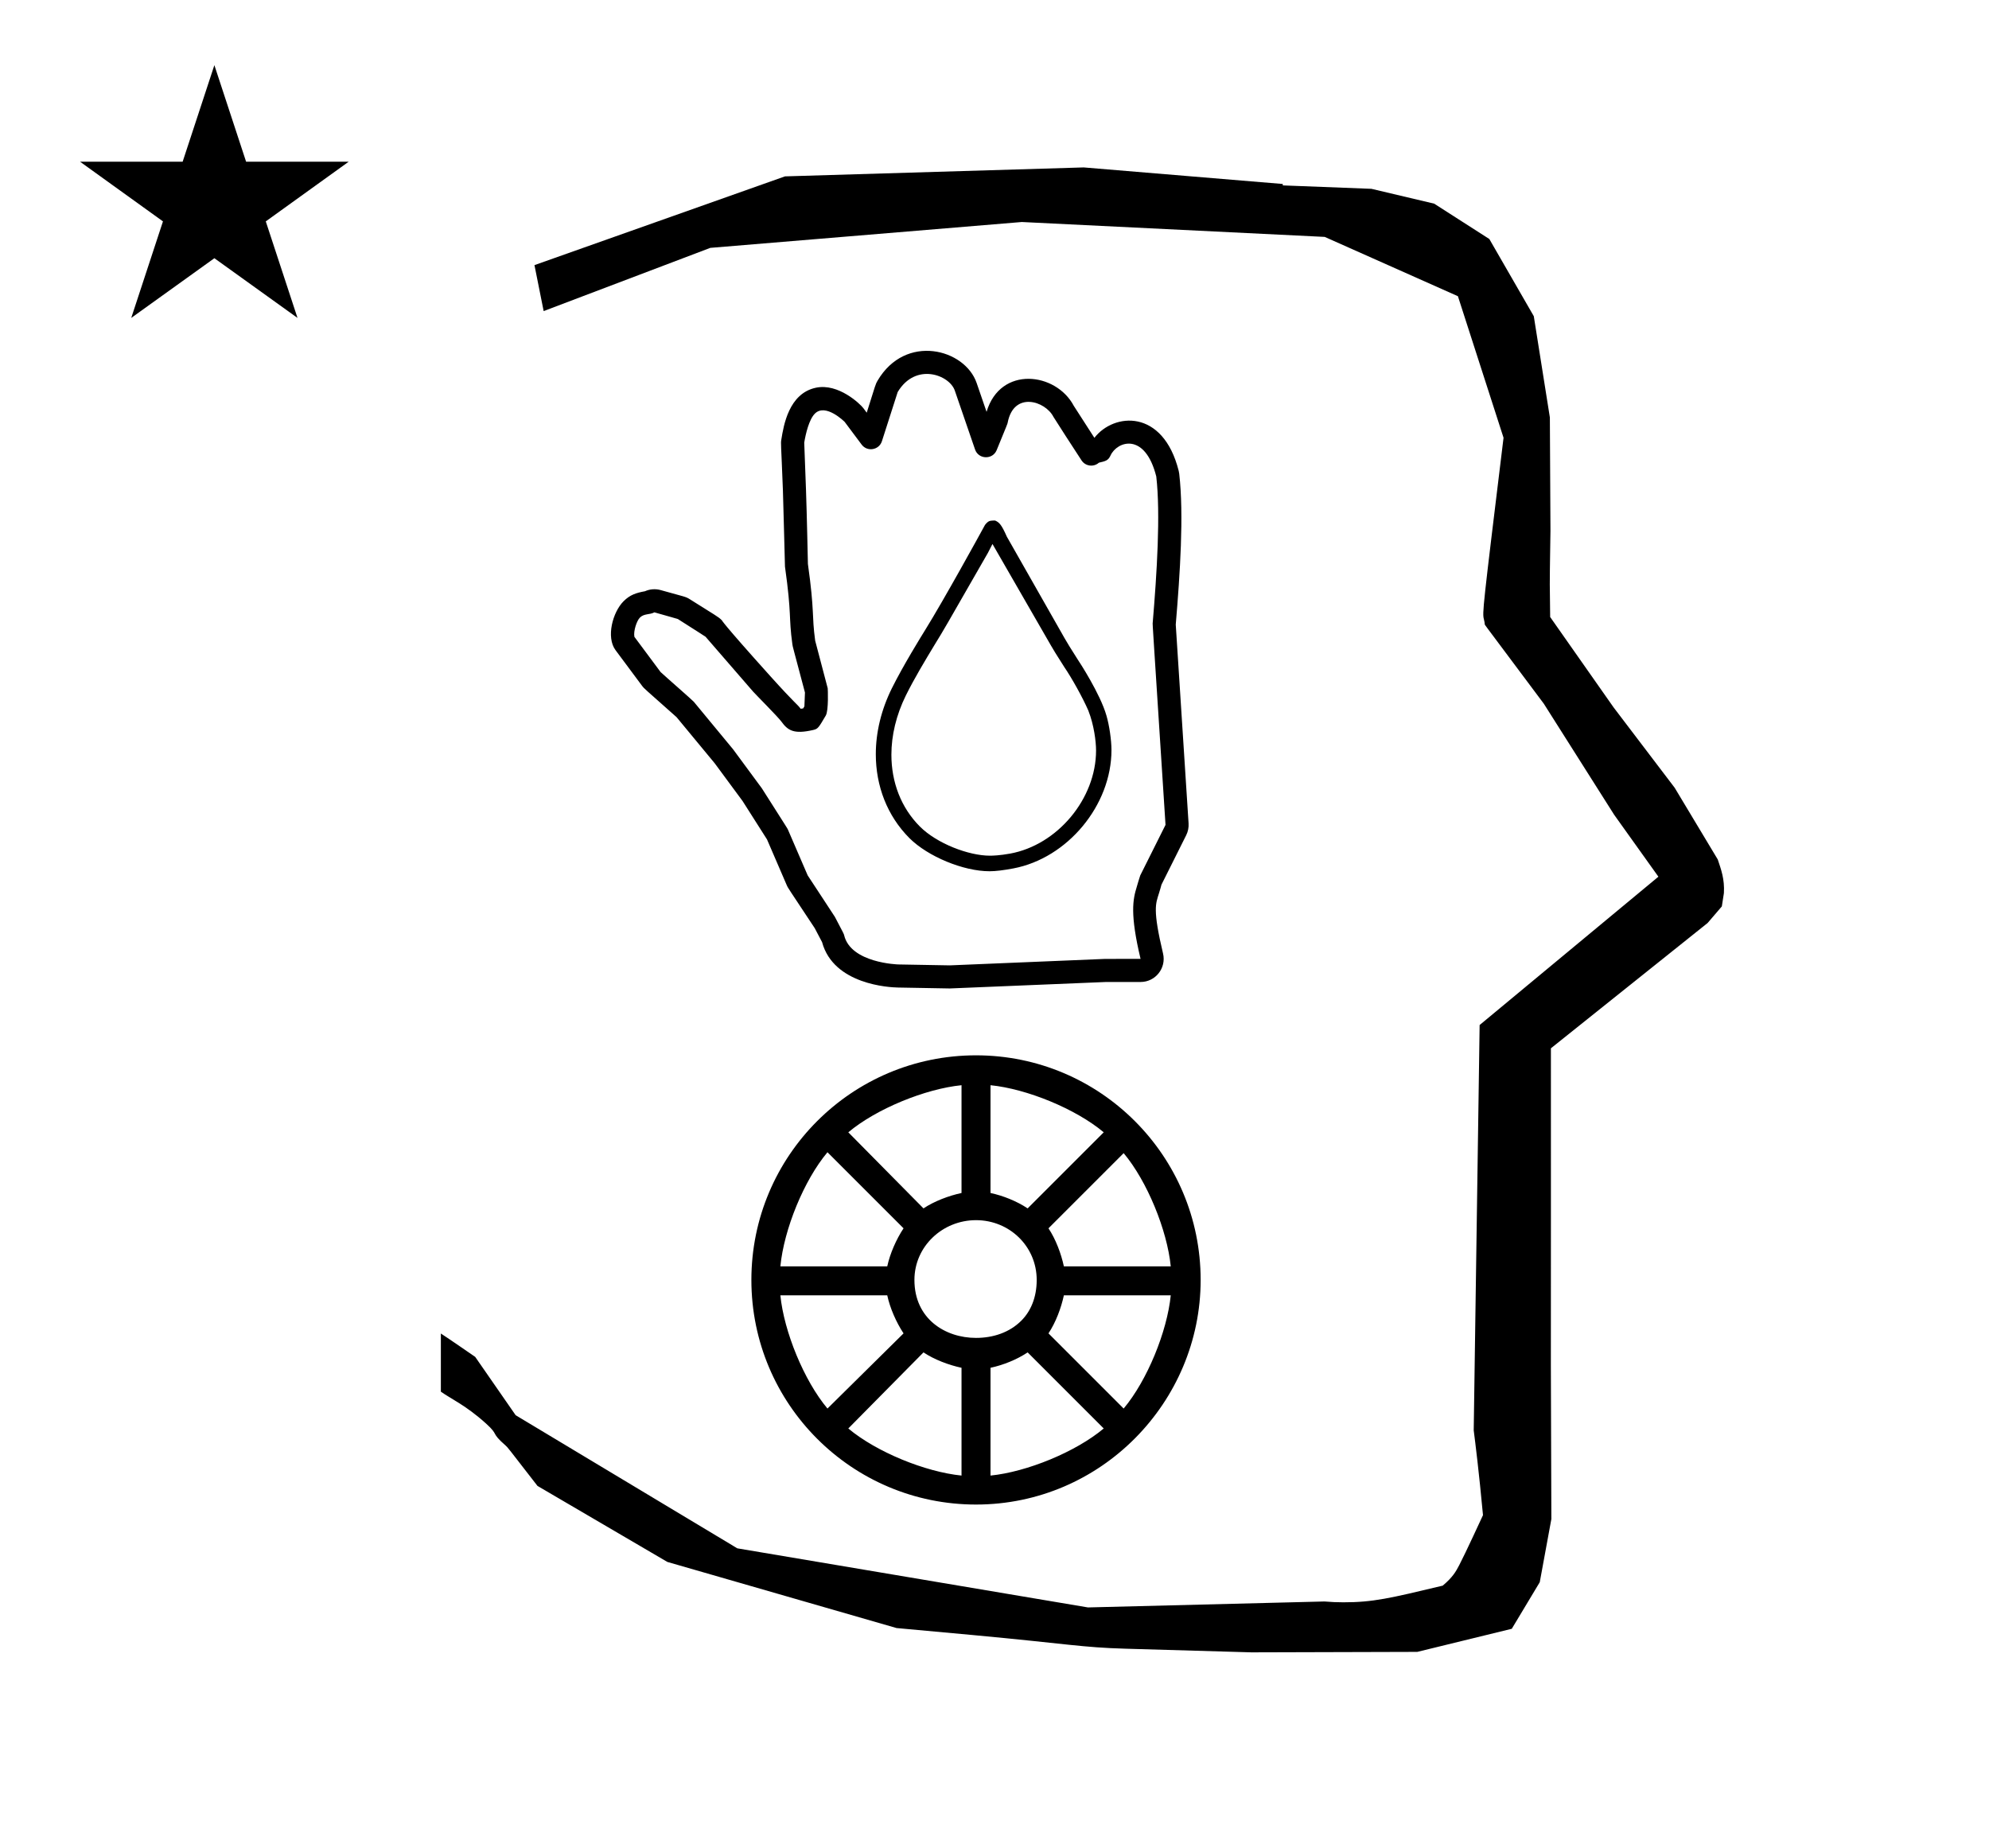 <?xml version="1.0" standalone="no"?>
<!DOCTYPE svg PUBLIC "-//W3C//DTD SVG 1.1//EN" "http://www.w3.org/Graphics/SVG/1.1/DTD/svg11.dtd" >
<svg xmlns="http://www.w3.org/2000/svg" xmlns:xlink="http://www.w3.org/1999/xlink" version="1.1" viewBox="-10 0 1076 1000">
  <g transform="matrix(1 0 0 -1 0 800)">
   <path fill="currentColor"
d="M828.399 483.872c0 9.499 0.36 25.483 0.36 28.905l-0.319 61.375l-8.695 54.78l-24.058 41.76l-29.835 19.125l-33.941 8.025l-47.95 1.851v0.765l-107.704 8.961l-161.614 -4.844l-135.511 -48.012l4.974 -24.871
l90.151 34.204l168.519 13.991l163.859 -8.058l72.058 -32.085l24.685 -76.583c-11.297 -92.723 -11.539 -94.709 -10.623 -98.197c0.273 -1.037 0.408 -1.988 0.495 -2.922c0.488 -0.642 1.134 -1.585 1.486 -2.056
l30.446 -40.733l38.043 -60.068l23.93 -33.502l-96.711 -80.25l-3.2 -219.288c0.963 -7.562 2.785 -22.011 5.018 -45.877c-0.129 -0.27 -9.651 -20.968 -12.835 -27.02c-1.806 -3.433 -3.364 -6.395 -8.945 -11.126
c-28.726 -6.872 -37.675 -9.013 -53.794 -9.013c-3.384 0 -6.778 0.143 -10.174 0.446l-127.95 -3.22l-189.706 31.974l-119.91 72.026l-21.873 31.545c-0.186 0.126 -14.954 10.348 -18.583 12.652v-31.463
c5.417 -3.871 13.507 -7.363 24.44 -17.25c7.326 -6.626 2.096 -4.456 10.624 -11.926c1.03 -0.902 1.03 -0.902 17.201 -21.806l70.264 -41.139l123.979 -35.769l40.835 -3.746
c52.826 -4.908 59.067 -6.732 83.047 -7.427l68.08 -1.973l89.761 0.254l51.107 12.491l15.138 25.207l6.277 34.16l-0.269 82.949l0.029 84.228l-0.006 87.519l84.784 67.802l7.686 8.967l1.115 7.195
c0.449 7.613 -1.525 12.802 -3.312 18.178l-23.33 38.844l-33.024 43.448l-34.318 48.902c-0.203 16.13 -0.203 16.13 -0.203 17.695zM33.295 712.521h55.515l17.161 52.226l17.16 -52.226h55.516l-44.867 -32.296
l17.161 -52.225l-44.97 32.296l-44.971 -32.296l17.161 52.225zM550.83 107.52c0 18.13 -14.7 32.34 -32.83 32.34s-33.319 -14.21 -33.319 -32.34c0 -21.069 16.659 -31.36 33.319 -31.36c9.31 0 18.13 2.94 24.5 9.311
c4.9 4.899 8.33 12.25 8.33 22.05zM565.53 99.189c-1.471 -6.86 -4.41 -14.7 -8.33 -20.58l40.67 -40.67c12.739 15.19 23.52 41.649 25.48 61.25h-57.819zM545.931 68.319
c-5.881 -3.92 -13.23 -6.859 -20.091 -8.33v-58.31c19.601 1.96 46.06 12.74 61.25 25.48zM489.58 68.319l-40.67 -41.16c15.19 -12.739 41.649 -23.52 61.25 -25.48v58.31c-6.86 1.471 -14.7 4.41 -20.58 8.33z
M478.8 78.609c-3.92 5.88 -7.35 13.72 -8.819 20.58h-57.82c1.96 -19.601 12.74 -46.06 25.48 -61.25zM469.98 114.869c1.47 6.86 4.899 14.7 8.819 20.581l-41.159 41.159
c-12.74 -15.19 -23.52 -41.649 -25.48 -61.74h57.82zM489.58 146.229c5.88 3.92 13.72 6.859 20.58 8.33v58.31c-19.601 -1.96 -46.06 -12.74 -61.25 -25.48zM545.931 146.229l41.159 41.16
c-15.19 12.739 -41.649 23.52 -61.25 25.48v-58.31c6.86 -1.471 14.21 -4.41 20.091 -8.33zM557.2 135.45c3.92 -5.881 6.859 -13.721 8.33 -20.581h57.819c-1.96 19.601 -12.74 46.06 -25.48 61.25zM518 229.039
c67.13 0 121.52 -54.39 121.52 -121.52c0 -66.15 -53.899 -121.52 -121.52 -121.52c-67.13 0 -121.52 54.39 -121.52 121.52c0 67.13 54.39 121.52 121.52 121.52zM463.789 391.944c0 -17.192 6.165 -33.335 18.214 -45.421
c9.999 -9.96 29.2 -17.893 43.315 -17.893c3.207 0 7.479 0.512 12.857 1.527c29.314 5.532 53.102 34.157 53.102 64.057c0 5.319 -1.19 13.491 -2.708 18.595c-3.339 11.797 -14.82 29.331 -15.706 30.626
c-4.109 6.489 -5.16 8.158 -6.901 11.191c-10.427 18.342 -20.869 36.667 -31.285 55.019c-2.893 6.548 -4.1 7.747 -6.352 8.734c-2.444 0 -3.242 -0.021 -4.598 -1.376
c-0.838 -0.837 -0.886 -0.955 -2.364 -3.724c-0.867 -1.624 -20.717 -37.776 -30.852 -54.096c-1.939 -3.124 -11.89 -19.188 -18.032 -31.554c-5.823 -11.749 -8.69 -23.962 -8.69 -35.687zM525.516 337.051
c-11.45 0 -28.633 6.522 -37.87 15.76c-10.176 10.176 -15.424 23.959 -15.424 38.855c0 10.435 2.575 21.417 7.835 32.088c4.66 9.382 10.264 18.662 15.701 27.662c4.862 7.901 4.843 7.866 28.643 49.404
c0.048 0.092 0.048 0.092 2.503 4.864l31.673 -54.994c1.321 -2.276 2.514 -4.289 7.159 -11.556c4.191 -6.134 9.979 -16.607 12.94 -23.378c0.049 -0.122 0.103 -0.239 0.154 -0.358v-0.031
c2.982 -7.633 4.107 -16.505 4.107 -21.424c0 -26.051 -20.848 -51.091 -46.527 -55.77c-5.581 -1.017 -9.421 -1.123 -10.894 -1.123zM587.886 281.207c0.299 0.013 19.124 0.002 19.13 0.012
c-5.8 24.321 -4.17 32.152 -2.055 38.977c0.02 0.062 1.656 5.719 1.879 6.165l13.677 27.352c-7 108.499 -7 108.499 -6.961 108.966c2.3 27.297 4.305 59.138 1.961 79.534c-6.096 24.208 -21.22 19.1 -24.752 11.356
c-1.248 -2.736 -2.655 -3.059 -6.286 -3.891c-2.822 -2.524 -7.262 -1.972 -9.373 1.207c-2.646 3.985 -14.891 22.944 -15.212 23.575c-4.428 8.672 -21.508 14.007 -24.773 -3.16
c-0.118 -0.62 -0.118 -0.62 -5.948 -14.831c-2.172 -5.294 -9.829 -5.073 -11.69 0.339l-10.967 31.904c-2.933 8.528 -21.225 15.339 -30.889 -0.812c-0.178 -0.532 -1.482 -4.488 -8.534 -26.605
c-1.533 -4.808 -7.931 -5.906 -10.971 -1.821c-9.021 12.121 -9.021 12.121 -9.18 12.28c-0.06 0.06 -10.303 10.286 -16.105 4.482c-3.178 -3.178 -4.976 -10.935 -5.768 -15.693
c0.022 -0.713 0.164 -4.924 0.946 -25.344c0.465 -12.716 1.03 -39.89 1.043 -40.293c3.719 -26.509 1.999 -27.337 3.933 -41.52c0.141 -0.545 1.214 -4.679 6.783 -25.764
c0.055 -0.207 0.563 -12.013 -1.051 -14.758c-3.971 -6.75 -4.246 -7.218 -6.866 -7.818c-10.367 -2.375 -13.648 -0.287 -17.153 4.577c-1.803 2.502 -14.066 14.793 -15.3 16.216l-25.699 29.653
c-0.695 0.459 -4.262 2.796 -14.991 9.593c-0.627 0.189 -3.63 1.087 -12.698 3.626c-2.536 -1.392 -5.559 -0.553 -7.852 -2.846c-1.663 -1.663 -3.582 -7.236 -2.972 -10.393l14.179 -19.068
c2.731 -2.561 17.246 -15.212 17.957 -16.071c21.188 -25.622 21.188 -25.622 21.289 -25.761c15.398 -20.861 15.398 -20.861 15.514 -21.043c13.885 -21.818 13.885 -21.818 14.081 -22.273l10.724 -24.859
c2.962 -4.593 14.415 -21.873 14.722 -22.455c4.825 -9.168 4.825 -9.168 5.007 -9.931c3.591 -15.045 29.018 -15.794 29.352 -15.8l27.812 -0.497zM607.017 268.715h-18.738c-84.3 -3.501 -84.3 -3.501 -84.487 -3.498
l-28.013 0.501c-4.447 0.083 -34.812 1.503 -41.062 24.571l-3.979 7.561c-14.562 22.093 -14.315 21.361 -15.196 23.403l-10.607 24.59l-13.237 20.802l-15.041 20.377l-20.654 24.979
c-17.744 15.715 -17.744 15.715 -18.523 16.763l-14.5 19.5c-5.173 6.957 -1.562 20.531 4.351 26.443c3.466 3.467 6.734 4.525 11.58 5.417c2.681 1.198 5.697 1.406 8.494 0.623
c13.192 -3.694 13.479 -3.499 15.798 -4.968c14.156 -8.965 15.23 -9.304 17.258 -11.331c0.236 -0.236 -0.305 -0.731 26.291 -30.3c13.856 -15.406 14.398 -14.911 16.387 -17.607
c0.329 0.029 0.78 0.085 1.35 0.178l0.67 1.139l0.299 7.472c-6.665 25.223 -6.592 24.525 -6.817 26.173c-2.083 15.165 -0.251 15.381 -3.994 41.957c-0.058 0.408 -0.806 32.86 -1.113 41.262
c-1 26.11 -1.239 25.081 -0.849 27.497c1.217 7.541 4.021 24.921 18.705 28.019c12.209 2.574 24.044 -8.888 25.668 -11.069l1.818 -2.443c4.879 15.481 4.722 15.378 5.865 17.323c15.113 25.704 47.239 17.24 53.598 -1.256
l5.365 -15.608c7.484 25.15 37.59 21.405 47.169 3.272c0.112 -0.173 10.761 -16.717 11.162 -17.335c10.508 13.58 37.115 15.87 45.603 -17.839c0.136 -0.538 0.235 -1.083 0.298 -1.631
c2.559 -22.27 0.423 -54.116 -1.884 -81.561l6.939 -107.565c0.142 -2.187 -0.289 -4.402 -1.29 -6.405l-13.373 -26.746c-0.385 -1.49 -0.835 -2.979 -1.428 -4.893c-1.664 -5.37 -3.421 -8.465 2.274 -32.352
c1.873 -7.853 -4.078 -15.412 -12.154 -15.412z" />
  </g>

</svg>
